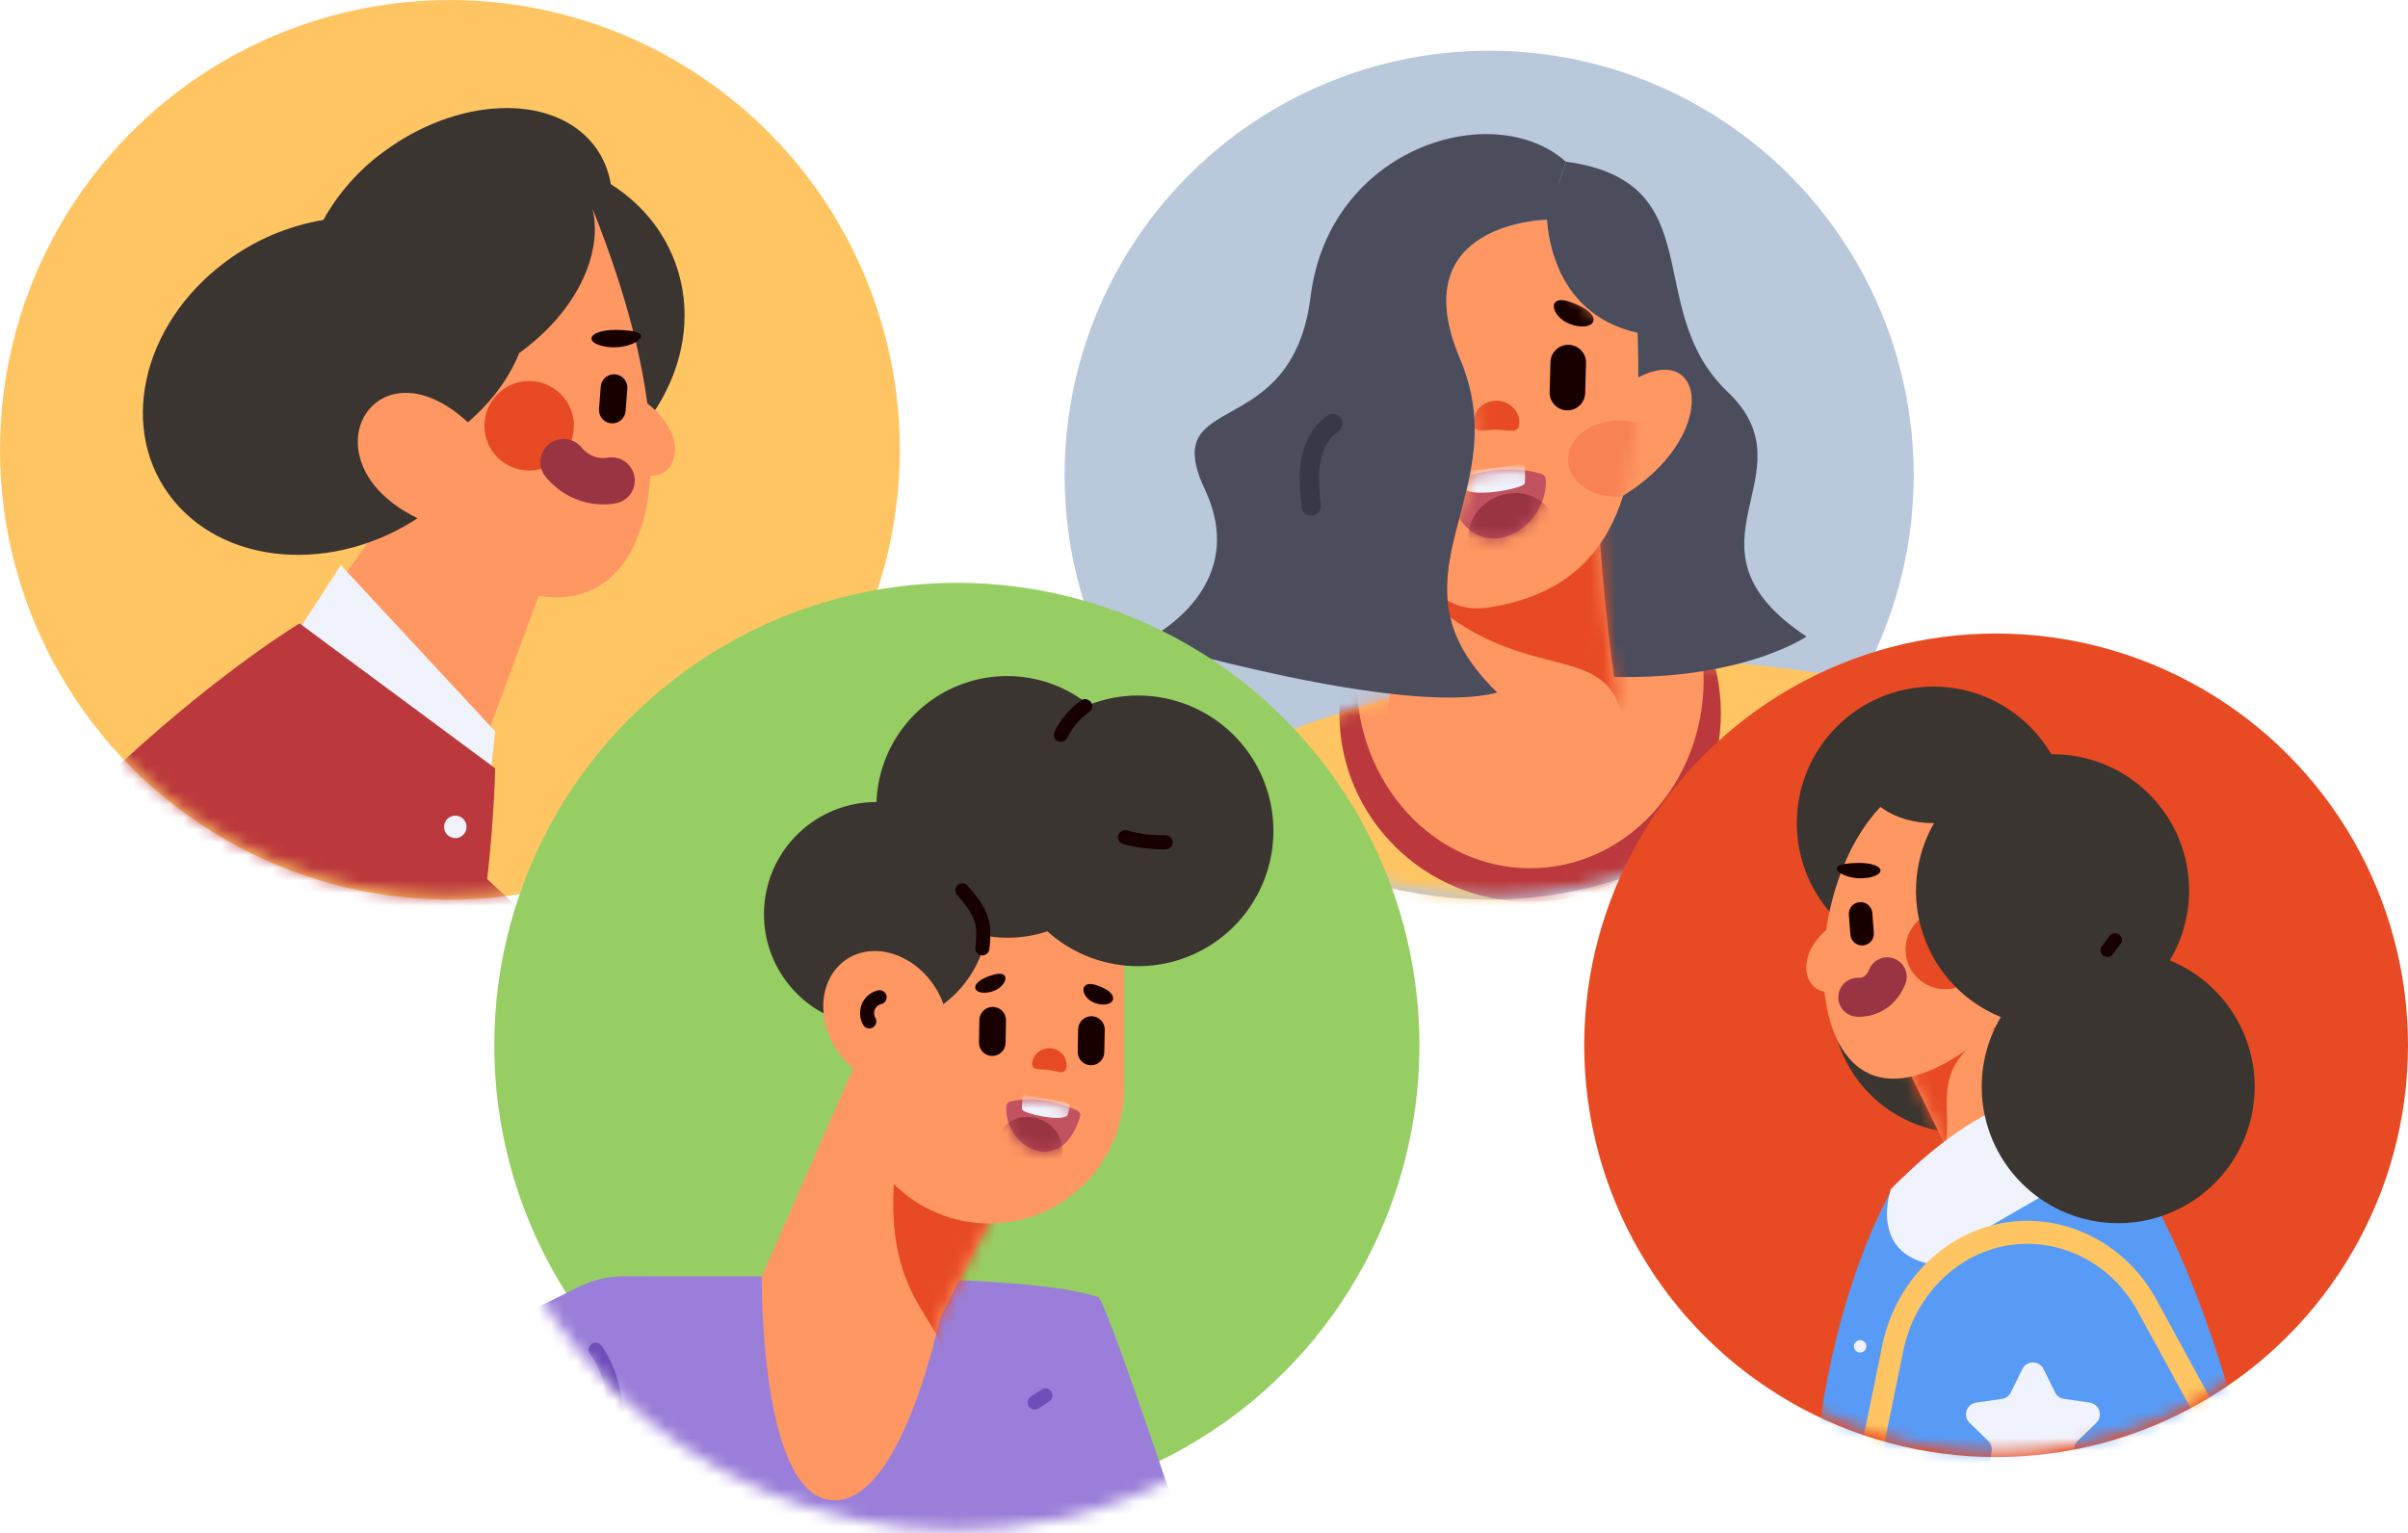 <svg width="190" height="121" viewBox="0 0 190 121" fill="none" xmlns="http://www.w3.org/2000/svg">
<circle cx="35.5" cy="35.5" r="35.5" fill="#FFC562"/>
<mask id="mask0_374_25" style="mask-type:luminance" maskUnits="userSpaceOnUse" x="0" y="0" width="71" height="71">
<circle cx="35.377" cy="35.377" r="35.377" fill="white"/>
</mask>
<g mask="url(#mask0_374_25)">
<ellipse cx="38.353" cy="26.204" rx="15.9" ry="13.719" transform="rotate(-20.015 38.353 26.204)" fill="#3A3530"/>
<path d="M37.948 59.342L48.4 31.127L34.369 33.883C34.369 33.883 29.08 43.67 25.236 47.734" fill="#FF9763"/>
<path d="M48.104 14.078C47.874 13.073 47.416 12.134 46.765 11.335C43.485 7.343 36.083 7.644 30.233 12.007C28.293 13.431 26.683 15.257 25.513 17.36C22.71 17.831 20.06 18.965 17.785 20.669C11.085 25.666 9.257 34.101 13.701 39.509C18.145 44.917 27.179 45.25 33.878 40.253C37.645 37.444 39.872 33.547 40.31 29.713C41.056 28.711 41.667 27.615 42.127 26.453C46.777 22.978 49.03 17.984 48.104 14.078Z" fill="#3A3530"/>
<path d="M36.39 44.02C47.159 52.535 57.671 43.781 46.744 16.446C47.623 20.042 45.446 24.648 40.97 27.86C40.051 30.166 38.245 32.466 35.676 34.307C33.405 35.934 31.847 36.053 29.452 36.449L30.474 37.459" fill="#FF9763"/>
<path d="M33.357 41.093C23.475 36.679 29.603 26.075 37.282 33.676L33.357 41.093Z" fill="#FF9763"/>
<path d="M22.738 51.004L26.894 44.602L39.071 57.721L38.52 62.851" fill="#F0F3FC"/>
<path d="M101.817 55.932C101.817 55.932 90.556 56.99 89.806 57.594C89.055 58.199 58.212 89.422 58.212 89.422L33.236 64.918L23.445 82.069L55.782 106.007C57.547 107.314 59.779 107.821 61.936 107.404C64.092 106.987 65.975 105.685 67.126 103.815L90.406 66.206C90.406 66.206 92.359 65.94 102.493 68.32C103.348 67.912 115.994 61.369 115.994 61.369C115.994 61.369 116.03 58.584 103.573 64.154C103.573 64.154 96.802 61.823 95.676 60.69C94.55 59.556 102.628 59.874 101.817 55.932Z" fill="#FF9763"/>
<path d="M37.407 100.199C48.772 100.818 52.496 83.429 52.496 83.429C52.496 83.429 28.399 56.914 21.418 58.954C14.437 60.993 18.49 76.857 18.49 76.857L37.407 100.199Z" fill="#BB393C"/>
<path d="M18.692 119.924C18.692 119.924 16.137 105.753 27.389 97.674C38.642 89.596 39.071 60.639 39.071 60.639L23.638 49.202C23.638 49.202 -0.079 63.373 -16.525 93.668L18.692 119.924Z" fill="#BB393C"/>
<path d="M102.894 58.144C102.894 58.144 91.056 59.249 90.267 59.88C89.477 60.511 57.051 93.133 57.051 93.133L34.908 71.544L20.499 85.451L54.496 110.46C56.353 111.826 58.696 112.356 60.96 111.921C63.224 111.486 65.204 110.126 66.423 108.17L90.898 68.877C90.898 68.877 92.951 68.6 103.606 71.086C104.505 70.66 117.799 63.824 117.799 63.824C117.799 63.824 117.837 60.914 104.741 66.733C104.741 66.733 97.622 64.298 96.438 63.114C95.254 61.93 103.748 62.263 102.894 58.144Z" fill="#FF9763"/>
<path d="M15.29 80.005L35.179 104.392C47.127 105.039 51.042 86.872 51.042 86.872C51.042 86.872 42.192 77.194 33.438 69.719" fill="#BB393C"/>
<circle cx="35.926" cy="65.261" r="0.887" fill="#F0F3FC"/>
<path d="M48.531 29.544C49.11 29.588 49.543 30.094 49.498 30.673L49.361 32.443C49.317 33.022 48.811 33.456 48.232 33.411C47.653 33.366 47.22 32.86 47.265 32.282L47.401 30.511C47.446 29.932 47.952 29.499 48.531 29.544Z" fill="#190000"/>
<path d="M49.734 26.108C46.578 25.724 45.772 26.982 47.729 27.351C49.686 27.72 51.796 26.36 49.734 26.108Z" fill="#190000"/>
<path d="M50.581 31.477C55.05 34.512 53.128 38.52 50.526 37.349L50.581 31.477Z" fill="#FF9763"/>
<circle cx="41.752" cy="33.606" r="3.531" fill="#E84B23"/>
<path d="M44.468 36.474C46.094 38.429 48.257 37.923 48.257 37.923" stroke="#993443" stroke-width="3.659" stroke-linecap="round" stroke-linejoin="round"/>
</g>
<circle opacity="0.27" cx="117.5" cy="37.5" r="33.5" fill="#003780"/>
<mask id="mask1_374_25" style="mask-type:luminance" maskUnits="userSpaceOnUse" x="84" y="4" width="68" height="67">
<circle cx="117.727" cy="37.349" r="33.349" fill="white"/>
</mask>
<g mask="url(#mask1_374_25)">
<path d="M95.667 73.951L99.296 58.667C99.296 58.667 120.27 48.94 144.574 53.318C144.574 53.318 156.896 133.428 156.896 137.361C156.896 137.361 126.233 148.746 92.704 135.564C90.125 131.303 102.607 120.185 95.667 73.951Z" fill="#FFC562"/>
<mask id="mask2_374_25" style="mask-type:luminance" maskUnits="userSpaceOnUse" x="92" y="52" width="65" height="90">
<path fill-rule="evenodd" clip-rule="evenodd" d="M95.667 73.951L99.296 58.667C99.296 58.667 120.27 48.94 144.574 53.318C144.574 53.318 156.896 133.428 156.896 137.361C156.896 137.361 126.233 148.746 92.704 135.564C90.125 131.303 102.607 120.185 95.667 73.951Z" fill="white"/>
</mask>
<g mask="url(#mask2_374_25)">
<path d="M125.701 81.35C118.74 62.554 138.786 61.465 128.433 80.702L125.701 81.35Z" fill="#F08059"/>
<path d="M127.556 81.362C149.421 70.061 145.832 89.495 127.603 83.892L127.556 81.362Z" fill="#F08059"/>
<path d="M126.722 80.978C137.261 59.696 148.898 72.668 128.688 82.309L126.722 80.978Z" fill="#F08059"/>
<path d="M125.09 82.259C104.707 76.96 121.419 62.448 126.989 80.013L125.09 82.259Z" fill="#F08059"/>
<ellipse cx="120.733" cy="56.29" rx="15.052" ry="14.896" fill="#BB393C"/>
<ellipse cx="120.733" cy="53.631" rx="13.693" ry="14.896" fill="#FF9763"/>
<path d="M147.196 69.649C140.382 67.52 153.724 95.881 137.314 99.054C120.903 102.228 146.557 125.254 146.557 125.254L137.25 142.983L156.896 101.802L155.713 88.6" fill="#D89D35"/>
</g>
<path d="M123.548 53.188C136.316 54.498 142.537 50.242 142.537 50.242C131.733 43.039 143.191 37.474 136.316 30.926C129.441 24.378 135.229 14.356 123.548 12.755L122.074 17.339C126.167 29.78 119.455 43.285 119.455 43.285L123.548 53.188Z" fill="#4B4D5C"/>
<path d="M109.369 56.927L112.089 36.982L126.044 39.356C126.251 43.671 126.813 50.322 127.681 55.542" fill="#FF9763"/>
<mask id="mask3_374_25" style="mask-type:luminance" maskUnits="userSpaceOnUse" x="109" y="36" width="19" height="21">
<path fill-rule="evenodd" clip-rule="evenodd" d="M109.369 56.927L112.089 36.982L126.044 39.356C126.251 43.671 126.813 50.322 127.681 55.542" fill="white"/>
</mask>
<g mask="url(#mask3_374_25)">
<path d="M109.544 44.032C118.146 54.662 125.618 50.257 127.681 55.542C129.744 60.827 127.681 39.356 127.681 39.356L121.406 38.513L110.719 42.271" fill="#E84B23"/>
</g>
<path d="M128.704 30.107C134.679 26.424 135.825 34.65 127.681 39.356L128.704 30.107Z" fill="#FF9763"/>
<path d="M122.075 17.339C122.075 17.339 110.616 17.503 115.199 28.306C118.488 36.059 113.687 41.536 114.219 47.398C115.105 47.917 116.151 48.141 117.409 47.95C128.418 46.28 129.564 36.999 129.216 26.256C122.172 24.698 122.075 17.339 122.075 17.339Z" fill="#FF9763"/>
<mask id="mask4_374_25" style="mask-type:luminance" maskUnits="userSpaceOnUse" x="114" y="17" width="16" height="32">
<path fill-rule="evenodd" clip-rule="evenodd" d="M122.075 17.339C122.075 17.339 110.616 17.503 115.199 28.306C118.488 36.059 113.687 41.536 114.219 47.398C115.105 47.917 116.151 48.141 117.409 47.95C128.418 46.28 129.564 36.999 129.216 26.256C122.172 24.698 122.075 17.339 122.075 17.339Z" fill="white"/>
</mask>
<g mask="url(#mask4_374_25)">
<ellipse opacity="0.27" cx="127.667" cy="36.194" rx="3.945" ry="3.004" transform="rotate(-2.519 127.667 36.194)" fill="#E84B23"/>
<path d="M112.989 27.354C113.763 27.375 114.374 28.021 114.352 28.795L114.286 31.163C114.264 31.937 113.619 32.547 112.845 32.525C112.071 32.504 111.461 31.859 111.482 31.084L111.548 28.717C111.57 27.942 112.215 27.332 112.989 27.354L112.989 27.354Z" fill="#190000"/>
<path d="M123.779 27.215C124.15 27.226 124.503 27.384 124.759 27.654C125.014 27.924 125.152 28.285 125.142 28.656L125.076 31.024C125.054 31.798 124.409 32.409 123.635 32.387C122.86 32.365 122.25 31.72 122.272 30.946L122.338 28.578C122.359 27.804 123.004 27.194 123.779 27.215L123.779 27.215Z" fill="#190000"/>
<path d="M112.731 24.04C109.847 24.795 110.591 26.376 112.425 26.022C114.259 25.668 114.616 23.547 112.731 24.04Z" fill="#190000"/>
<path d="M123.789 23.799C126.627 24.713 126.015 26.137 124.204 25.681C122.393 25.226 121.935 23.202 123.789 23.799Z" fill="#190000"/>
<path d="M119.881 33.357C119.873 34.306 119.064 33.923 118.063 33.914C117.061 33.906 116.246 34.275 116.254 33.326C116.262 32.378 117.081 31.616 118.082 31.625C119.084 31.634 119.889 32.409 119.881 33.357Z" fill="#E84B23"/>
<path d="M114.173 38.637C115.882 45.376 122.131 42.114 121.975 37.868C121.963 37.649 121.815 37.46 121.605 37.395C120.718 37.113 118.156 36.563 114.495 38.014C114.248 38.113 114.11 38.378 114.173 38.637Z" fill="#C1525F"/>
<mask id="mask5_374_25" style="mask-type:luminance" maskUnits="userSpaceOnUse" x="114" y="37" width="8" height="6">
<path fill-rule="evenodd" clip-rule="evenodd" d="M114.173 38.637C115.882 45.376 122.131 42.114 121.975 37.868C121.963 37.649 121.815 37.46 121.605 37.395C120.718 37.113 118.156 36.563 114.495 38.014C114.248 38.113 114.11 38.378 114.173 38.637Z" fill="white"/>
</mask>
<g mask="url(#mask5_374_25)">
<ellipse cx="119.293" cy="42.086" rx="3.485" ry="3.111" transform="rotate(-22.832 119.293 42.086)" fill="#993443"/>
<path d="M115.299 37.461C115.34 37.912 115.436 38.52 115.563 38.621C116.347 39.244 119.831 38.637 120.277 38.204C120.402 38.083 120.294 36.629 120.294 36.629L115.812 37.171" fill="#F0F3FC"/>
</g>
</g>
<path d="M123.005 14.444L123.548 12.755C117.819 7.681 104.886 11.61 103.413 23.395C101.94 35.182 91.3 30.598 95.065 38.619C98.829 46.641 90.305 50.591 90.305 50.591C90.305 50.591 110.616 56.626 118.146 54.662C115.464 52.072 114.429 49.705 114.219 47.398C113.687 41.536 118.488 36.059 115.199 28.306C110.615 17.503 122.075 17.339 122.075 17.339C122.075 17.339 122.172 24.698 129.216 26.256C129.479 26.314 129.73 26.383 130.014 26.424" fill="#4B4D5C"/>
<path d="M104.783 32.766C103.936 33.338 103.365 34.15 102.991 35.091C102.614 36.04 102.523 37.095 102.553 38.108C102.57 38.721 102.632 39.331 102.694 39.941C102.7 40.142 102.78 40.334 102.918 40.481C103.062 40.623 103.255 40.703 103.458 40.704C103.837 40.687 104.264 40.366 104.221 39.941C104.118 38.932 104.015 37.913 104.115 36.899C104.121 36.84 104.128 36.782 104.135 36.723C104.145 36.631 104.127 36.78 104.127 36.78C104.128 36.75 104.133 36.721 104.14 36.692C104.157 36.586 104.177 36.48 104.199 36.375C104.241 36.175 104.295 35.978 104.359 35.784C104.388 35.695 104.42 35.606 104.455 35.519C104.466 35.489 104.48 35.461 104.49 35.431C104.492 35.427 104.423 35.581 104.459 35.505C104.483 35.456 104.504 35.406 104.528 35.356C104.613 35.181 104.709 35.011 104.815 34.848C104.849 34.796 104.884 34.745 104.92 34.695C105.02 34.557 104.848 34.78 104.927 34.684C104.996 34.601 105.066 34.519 105.141 34.441C105.221 34.358 105.305 34.278 105.393 34.203C105.411 34.188 105.429 34.174 105.446 34.159C105.524 34.093 105.43 34.176 105.401 34.192C105.454 34.162 105.503 34.119 105.554 34.085C105.884 33.862 106.061 33.402 105.828 33.04C105.615 32.711 105.137 32.528 104.783 32.766L104.783 32.766Z" fill="#373947"/>
<path d="M145.755 68.051C146.851 81.613 148.348 99.844 148.586 101.271C148.968 103.564 135.785 127.023 135.785 127.023C137.505 134.131 145.933 140.173 145.933 140.173C145.933 140.173 166.353 108.913 166.926 100.889C167.499 92.865 158.613 48.28 143.711 53.439" fill="#FFC562"/>
<path d="M99.683 58.667C85.391 60.24 85.435 78.287 86.963 111.911C86.963 111.911 85.049 121.12 99.028 126.514C104.132 126.514 102.543 111.014 102.543 111.014C102.543 111.014 101.63 104.137 101.036 103.563C100.569 103.113 101.911 87.679 102.507 81.089" fill="#FFC562"/>
<mask id="mask6_374_25" style="mask-type:luminance" maskUnits="userSpaceOnUse" x="86" y="58" width="17" height="69">
<path fill-rule="evenodd" clip-rule="evenodd" d="M99.683 58.667C85.391 60.24 85.435 78.287 86.963 111.911C86.963 111.911 85.049 121.12 99.028 126.514C104.132 126.514 102.543 111.014 102.543 111.014C102.543 111.014 101.63 104.137 101.036 103.563C100.569 103.113 101.911 87.679 102.507 81.089" fill="white"/>
</mask>
<g mask="url(#mask6_374_25)">
<path d="M77.46 61.583C93.798 59.492 74.276 80.432 91.307 85.281L94.382 83.311C76.214 82.026 97.818 56.916 77.955 60.314L77.46 61.583Z" fill="#97CC64"/>
<path d="M78.485 59.412C93.328 72.881 76.042 83.09 76.359 61.246L78.485 59.412Z" fill="#F08059"/>
<path d="M78.046 57.583C92.238 37.474 98.014 56.374 79.255 59.807L78.046 57.583Z" fill="#F08059"/>
<path d="M78.608 58.322C99.139 53.628 90.999 74.21 77.959 61.192L78.608 58.322Z" fill="#F08059"/>
<path d="M88.56 75.469C98.217 75.43 97.466 64.199 97.466 64.199C97.466 64.199 85.45 67.78 88.56 75.469Z" fill="#97CC64"/>
</g>
</g>
<circle cx="75.5" cy="82.5" r="36.5" fill="#97CE64"/>
<mask id="mask7_374_25" style="mask-type:luminance" maskUnits="userSpaceOnUse" x="37" y="44" width="77" height="77">
<circle cx="75.376" cy="82.376" r="36.377" fill="white" stroke="white" stroke-width="4"/>
</mask>
<g mask="url(#mask7_374_25)">
<path d="M73.844 134.403L94.824 125.293C94.824 125.293 87.544 103.353 86.717 102.437C85.523 101.114 64.734 109.006 64.734 109.006L73.844 134.403Z" fill="#9A7ED9"/>
<mask id="mask8_374_25" style="mask-type:luminance" maskUnits="userSpaceOnUse" x="64" y="102" width="31" height="33">
<path fill-rule="evenodd" clip-rule="evenodd" d="M73.844 134.403L94.824 125.293C94.824 125.293 87.544 103.353 86.717 102.437C85.523 101.114 64.734 109.006 64.734 109.006L73.844 134.403Z" fill="white"/>
</mask>
<g mask="url(#mask8_374_25)">
<path d="M74.161 149.558C82.966 134.999 77.077 113.432 77.077 113.432L62.116 130.538L74.161 149.558Z" fill="#6F4EB9"/>
<path d="M69.838 132.881L95.606 120.403L97.42 127.721L67.41 139.372" fill="#F0F3FC"/>
</g>
<path d="M86.611 102.38C81.379 100.425 59.764 100.788 49.197 100.736C46.581 100.723 44.138 102.039 42.709 104.229L7.588 158.075L64.734 160.352C64.734 160.352 75.13 137.444 81.682 120.404" fill="#9A7ED9"/>
<path d="M-47.346 154.279C-45.137 153.175 42.579 103.771 42.579 103.771L32.303 131.885L-11.458 154.279H-47.346Z" fill="#FF9763"/>
<path d="M45.955 101.435L14.215 116.988L23.601 139.372L42.579 129.221" fill="#9A7ED9"/>
<path d="M147.085 153.514H92.702L116.212 119.136C117.131 117.792 118.654 116.988 120.283 116.988H168.791C169.432 116.988 170.02 117.343 170.318 117.909C170.617 118.476 170.578 119.161 170.216 119.69L147.085 153.514Z" fill="#589BF7"/>
<mask id="mask9_374_25" style="mask-type:luminance" maskUnits="userSpaceOnUse" x="92" y="116" width="79" height="38">
<path fill-rule="evenodd" clip-rule="evenodd" d="M147.085 153.514H92.702L116.212 119.136C117.131 117.792 118.654 116.988 120.283 116.988H168.791C169.432 116.988 170.02 117.343 170.318 117.909C170.617 118.476 170.578 119.161 170.216 119.69L147.085 153.514Z" fill="white"/>
</mask>
<g mask="url(#mask9_374_25)">
<path d="M157.54 114.682C171.488 116.356 155.587 150.389 122.111 152.9C88.636 155.411 140.266 166.065 140.266 166.065L165.909 154.279L179.02 139.372L179.299 130.389L180.415 108.824L163.677 111.335" fill="#2976DF"/>
</g>
<path d="M82.263 88.094L74.161 104.037C74.161 104.037 71.083 119.082 65.493 118.391C59.903 117.701 60.11 100.724 60.11 100.724L68.391 81.883L82.263 88.094Z" fill="#FF9763"/>
<mask id="mask10_374_25" style="mask-type:luminance" maskUnits="userSpaceOnUse" x="60" y="81" width="23" height="38">
<path fill-rule="evenodd" clip-rule="evenodd" d="M82.263 88.094L74.161 104.037C74.161 104.037 71.083 119.082 65.493 118.391C59.903 117.701 60.11 100.724 60.11 100.724L68.391 81.883L82.263 88.094Z" fill="white"/>
</mask>
<g mask="url(#mask10_374_25)">
<path d="M71.528 86.959C67.692 103.771 75.706 103.278 74.719 109.522C74.141 113.174 81.818 85.818 81.818 85.818L68.391 81.883" fill="#E84B23"/>
</g>
<path d="M67.41 84.309V69.331C67.41 68.477 68.103 67.785 68.957 67.785H87.135C87.99 67.785 88.682 68.477 88.682 69.331V85.924C88.682 91.798 83.92 96.56 78.046 96.56C75.225 96.563 72.518 95.442 70.526 93.445" fill="#FF9763"/>
<mask id="mask11_374_25" style="mask-type:luminance" maskUnits="userSpaceOnUse" x="67" y="67" width="22" height="30">
<path fill-rule="evenodd" clip-rule="evenodd" d="M67.41 84.309V69.331C67.41 68.477 68.103 67.785 68.957 67.785H87.135C87.99 67.785 88.682 68.477 88.682 69.331V85.924C88.682 91.798 83.92 96.56 78.046 96.56C75.225 96.563 72.518 95.442 70.526 93.445" fill="white"/>
</mask>
<g mask="url(#mask11_374_25)">
<path d="M86.066 84.077C85.486 84.066 85.025 83.588 85.035 83.008L85.068 81.234C85.079 80.654 85.557 80.193 86.137 80.204C86.717 80.214 87.179 80.693 87.168 81.273L87.135 83.046C87.13 83.325 87.014 83.59 86.814 83.783C86.613 83.977 86.344 84.082 86.066 84.077Z" fill="#190000"/>
<path d="M78.274 83.343C77.996 83.338 77.731 83.222 77.538 83.022C77.344 82.821 77.239 82.552 77.244 82.273L77.276 80.5C77.282 80.222 77.397 79.957 77.598 79.763C77.798 79.57 78.067 79.464 78.346 79.469C78.926 79.48 79.387 79.959 79.376 80.539L79.344 82.312C79.333 82.892 78.854 83.353 78.274 83.343Z" fill="#190000"/>
<path d="M86.445 77.734C88.576 78.398 87.964 79.555 86.605 79.227C85.246 78.898 85.052 77.3 86.445 77.734Z" fill="#190000"/>
<path d="M78.456 76.914C76.302 77.499 76.71 78.585 78.081 78.307C79.451 78.029 79.864 76.531 78.456 76.914Z" fill="#190000"/>
<path d="M81.454 83.842C81.361 84.546 82.001 84.346 82.744 84.445C83.488 84.543 84.053 84.902 84.147 84.198C84.24 83.494 83.713 82.844 82.969 82.745C82.226 82.647 81.547 83.138 81.454 83.842Z" fill="#E84B23"/>
<path d="M85.22 88.133C83.708 93.114 79.147 90.457 79.411 87.287C79.427 87.123 79.544 86.987 79.704 86.946C80.377 86.766 82.313 86.443 85.001 87.655C85.183 87.738 85.276 87.941 85.22 88.133Z" fill="#C1525F"/>
<mask id="mask12_374_25" style="mask-type:luminance" maskUnits="userSpaceOnUse" x="79" y="86" width="7" height="5">
<path fill-rule="evenodd" clip-rule="evenodd" d="M85.22 88.133C83.708 93.114 79.147 90.457 79.411 87.287C79.427 87.123 79.544 86.987 79.704 86.946C80.377 86.766 82.313 86.443 85.001 87.655C85.183 87.738 85.276 87.941 85.22 88.133Z" fill="white"/>
</mask>
<g mask="url(#mask12_374_25)">
<ellipse cx="81.271" cy="90.535" rx="2.329" ry="2.61" transform="rotate(-64.517 81.271 90.535)" fill="#993443"/>
<path d="M84.418 87.214C84.373 87.55 84.279 88.001 84.181 88.073C83.573 88.512 80.988 87.937 80.669 87.597C80.58 87.503 80.711 86.419 80.711 86.419L84.045 86.979" fill="#F0F3FC"/>
</g>
</g>
<path d="M89.793 54.894C88.466 54.895 87.151 55.145 85.917 55.63C82.875 53.188 78.717 52.672 75.171 54.296C71.624 55.919 69.298 59.405 69.159 63.302C69.152 63.302 69.146 63.301 69.139 63.301C64.47 63.3 60.602 66.924 60.299 71.583C59.996 76.242 63.361 80.336 67.991 80.94C72.621 81.545 76.924 78.451 77.827 73.871C79.439 74.145 81.093 74.021 82.646 73.508C86.186 76.7 91.413 77.159 95.455 74.634C99.498 72.109 101.378 67.211 100.064 62.63C98.749 58.048 94.559 54.892 89.793 54.894V54.894Z" fill="#3A3530"/>
<path d="M68.597 85.133C67.558 84.633 66.675 83.86 66.043 82.895C64.342 80.341 64.678 77.128 66.793 75.719C68.909 74.309 72.003 75.238 73.705 77.793C74.223 78.564 74.569 79.438 74.719 80.355" fill="#FF9763"/>
<path d="M69.256 78.168C68.732 78.298 68.292 78.651 68.049 79.133C67.778 79.695 67.8 80.353 68.107 80.895C68.208 81.067 68.393 81.172 68.592 81.171C68.791 81.17 68.975 81.063 69.073 80.89C69.172 80.717 69.171 80.504 69.07 80.332C69.054 80.294 69.035 80.258 69.013 80.223C69.048 80.309 69.055 80.325 69.034 80.27C69.026 80.251 69.02 80.232 69.013 80.212C68.989 80.133 68.971 80.053 68.96 79.971L68.98 80.119C68.968 80.006 68.968 79.893 68.982 79.78L68.962 79.928C68.972 79.862 68.986 79.796 69.004 79.732C69.013 79.703 69.024 79.674 69.034 79.644C69.055 79.585 68.972 79.778 69.025 79.671C69.053 79.617 69.084 79.565 69.118 79.514C69.169 79.433 69.029 79.615 69.098 79.538C69.117 79.517 69.135 79.496 69.154 79.475C69.193 79.434 69.236 79.399 69.277 79.361C69.165 79.468 69.214 79.408 69.253 79.38C69.276 79.364 69.3 79.349 69.324 79.335C69.373 79.306 69.424 79.284 69.474 79.258C69.325 79.338 69.41 79.285 69.458 79.27C69.489 79.26 69.521 79.251 69.553 79.243C69.848 79.159 70.021 78.854 69.942 78.557C69.855 78.264 69.552 78.092 69.256 78.168L69.256 78.168Z" fill="#190000"/>
<path d="M75.534 70.66C75.66 70.806 75.787 70.953 75.91 71.101C75.977 71.183 76.044 71.265 76.11 71.348C76.171 71.424 76.101 71.334 76.136 71.381C76.162 71.416 76.189 71.451 76.215 71.487C76.329 71.641 76.437 71.8 76.537 71.965C76.591 72.054 76.642 72.144 76.69 72.236C76.71 72.275 76.73 72.313 76.748 72.352C76.756 72.368 76.818 72.501 76.795 72.45C76.768 72.39 76.821 72.515 76.826 72.527C76.844 72.576 76.862 72.624 76.878 72.674C76.908 72.764 76.934 72.856 76.956 72.949C76.967 72.996 76.978 73.043 76.987 73.091C76.986 73.09 77.015 73.269 77.003 73.179C77.017 73.287 77.024 73.397 77.029 73.505C77.037 73.956 77.012 74.406 76.956 74.853C76.926 75.144 77.234 75.424 77.513 75.411C77.818 75.403 78.063 75.158 78.071 74.853C78.133 74.377 78.156 73.896 78.14 73.416C78.112 72.936 78.003 72.463 77.815 72.02C77.473 71.209 76.893 70.531 76.323 69.871C76.105 69.655 75.753 69.655 75.534 69.871C75.324 70.092 75.324 70.439 75.534 70.66H75.534Z" fill="#190000"/>
<path d="M85.345 55.256C84.443 55.883 83.713 56.727 83.221 57.709C83.092 57.97 83.142 58.324 83.421 58.472C83.672 58.605 84.047 58.551 84.184 58.272C84.293 58.05 84.415 57.836 84.55 57.63C84.614 57.532 84.681 57.436 84.751 57.342C84.767 57.316 84.786 57.291 84.806 57.268C84.766 57.307 84.749 57.341 84.799 57.279C84.837 57.231 84.877 57.184 84.917 57.137C85.073 56.954 85.24 56.781 85.416 56.618C85.507 56.535 85.6 56.454 85.696 56.377C85.715 56.361 85.735 56.346 85.754 56.331C85.851 56.253 85.684 56.382 85.743 56.339C85.798 56.299 85.852 56.258 85.908 56.219C86.146 56.051 86.281 55.724 86.108 55.456C85.956 55.22 85.6 55.076 85.345 55.256Z" fill="#190000"/>
<path d="M88.621 66.616C89.716 66.909 90.846 67.052 91.98 67.039C92.179 67.039 92.363 66.932 92.463 66.76C92.562 66.587 92.562 66.375 92.463 66.202C92.363 66.029 92.179 65.923 91.98 65.923C91.449 65.93 90.918 65.901 90.391 65.837C90.361 65.834 90.331 65.83 90.301 65.826C90.35 65.832 90.34 65.831 90.271 65.821C90.211 65.812 90.152 65.803 90.093 65.794C89.964 65.773 89.836 65.75 89.708 65.725C89.442 65.672 89.179 65.61 88.918 65.54C88.726 65.487 88.52 65.541 88.378 65.681C88.236 65.821 88.18 66.026 88.23 66.219C88.28 66.411 88.429 66.563 88.621 66.616H88.621Z" fill="#190000"/>
<path d="M82.207 109.654L81.367 110.207C81.243 110.283 81.152 110.402 81.111 110.541C81.088 110.612 81.084 110.689 81.101 110.763C81.104 110.837 81.127 110.908 81.167 110.97C81.242 111.098 81.364 111.191 81.507 111.228C81.65 111.266 81.802 111.245 81.93 111.17L82.77 110.617C82.893 110.541 82.984 110.422 83.026 110.284C83.049 110.212 83.053 110.135 83.036 110.061C83.033 109.987 83.01 109.916 82.97 109.854C82.895 109.726 82.773 109.633 82.63 109.596C82.487 109.558 82.335 109.579 82.207 109.654Z" fill="#6F4EB9"/>
<path d="M46.534 106.81C46.707 107.057 46.865 107.314 47.009 107.58C47.079 107.711 47.146 107.845 47.21 107.98C47.238 108.04 47.264 108.101 47.292 108.161C47.358 108.306 47.267 108.099 47.304 108.188C47.322 108.234 47.341 108.28 47.359 108.326C47.577 108.885 47.743 109.462 47.857 110.05C47.885 110.19 47.911 110.331 47.934 110.472C47.946 110.547 47.958 110.622 47.969 110.697C47.975 110.739 47.981 110.781 47.986 110.823C47.973 110.722 47.988 110.841 47.993 110.876C48.03 111.181 48.058 111.487 48.078 111.793C48.119 112.411 48.129 113.031 48.122 113.651C48.114 114.353 48.083 115.055 48.049 115.757C48.051 116.064 48.299 116.313 48.607 116.315C48.912 116.309 49.158 116.063 49.164 115.757C49.288 113.244 49.388 110.59 48.497 108.192C48.248 107.504 47.911 106.85 47.497 106.247C47.33 106.008 47.001 105.874 46.734 106.047C46.497 106.199 46.355 106.554 46.534 106.81L46.534 106.81Z" fill="#6F4EB9"/>
</g>
<circle cx="157.5" cy="82.5" r="32.5" fill="#E84B23"/>
<mask id="mask13_374_25" style="mask-type:luminance" maskUnits="userSpaceOnUse" x="125" y="50" width="65" height="65">
<circle cx="157.597" cy="82.318" r="32.318" fill="white"/>
</mask>
<g mask="url(#mask13_374_25)">
<circle cx="154.877" cy="79.067" r="10.341" fill="#3A3530"/>
<circle cx="152.551" cy="64.965" r="10.775" fill="#3A3530"/>
<path d="M148.909 81.077L155.025 93.52L164 90.089L156.352 78.037L148.909 81.077Z" fill="#FF9763"/>
<mask id="mask14_374_25" style="mask-type:luminance" maskUnits="userSpaceOnUse" x="148" y="78" width="16" height="16">
<path fill-rule="evenodd" clip-rule="evenodd" d="M148.909 81.077L155.025 93.52L164 90.089L156.352 78.037L148.909 81.077Z" fill="white"/>
</mask>
<g mask="url(#mask14_374_25)">
<path d="M158.425 80.639C151.37 84.139 154.536 87.359 153.307 91.274C152.077 95.189 146.447 82.635 146.447 82.635L148.227 79.69L158.425 80.639Z" fill="#E84B23"/>
</g>
<path d="M157.882 80.677C141.311 95.615 140.47 68.776 149.948 62.344C164.857 52.227 157.882 80.677 157.882 80.677Z" fill="#FF9763"/>
<path d="M146.999 74.618C146.488 74.657 146.041 74.275 146.002 73.763L145.881 72.2C145.841 71.689 146.224 71.242 146.735 71.203C147.247 71.163 147.693 71.546 147.733 72.057L147.853 73.621C147.893 74.132 147.51 74.578 146.999 74.618Z" fill="#190000"/>
<path d="M145.672 68.169C148.459 67.829 149.171 68.94 147.443 69.266C145.715 69.593 143.851 68.391 145.672 68.169Z" fill="#190000"/>
<path d="M144.377 73.192C141.138 75.639 142.675 79.13 144.973 78.095L144.377 73.192Z" fill="#FF9763"/>
<circle cx="153.473" cy="74.953" r="3.119" fill="#E84B23"/>
<path d="M148.909 77.095C148.188 78.88 146.587 78.709 146.587 78.709" stroke="#993443" stroke-width="3.076" stroke-linecap="round" stroke-linejoin="round"/>
<path d="M160.112 71.74C160.122 71.709 160.133 71.679 160.145 71.649L160.091 71.778C160.118 71.719 160.15 71.664 160.188 71.613L160.104 71.722C160.151 71.661 160.206 71.606 160.266 71.558L160.157 71.642C160.229 71.587 160.307 71.541 160.391 71.506L160.262 71.56C160.34 71.529 160.422 71.507 160.505 71.494L160.362 71.513C160.444 71.503 160.528 71.503 160.611 71.513L160.468 71.494C160.537 71.505 160.606 71.524 160.671 71.551L160.542 71.496C160.601 71.523 160.656 71.555 160.707 71.594L160.598 71.51C160.652 71.553 160.701 71.603 160.744 71.657L160.66 71.548C160.71 71.614 160.751 71.686 160.783 71.762L160.729 71.633C160.763 71.716 160.786 71.803 160.797 71.892L160.778 71.749C160.788 71.832 160.788 71.915 160.778 71.997L160.797 71.854C160.786 71.929 160.767 72.003 160.739 72.073L160.793 71.945C160.766 72.009 160.731 72.07 160.689 72.125L160.773 72.016L160.761 72.031C160.664 72.135 160.608 72.27 160.603 72.412C160.604 72.555 160.661 72.691 160.761 72.793C160.862 72.893 160.999 72.95 161.142 72.951C161.285 72.952 161.422 72.895 161.522 72.793C161.646 72.647 161.74 72.479 161.8 72.297C161.845 72.154 161.866 72.004 161.862 71.854C161.861 71.55 161.766 71.253 161.59 71.005C161.396 70.722 161.099 70.526 160.763 70.457C160.42 70.396 160.067 70.453 159.76 70.618C159.43 70.795 159.184 71.096 159.074 71.454C158.998 71.74 159.165 72.035 159.45 72.116C159.736 72.189 160.028 72.023 160.112 71.74L160.112 71.74Z" fill="#190000"/>
<path d="M128.26 172.992C128.26 172.992 135.712 180.677 141.156 182.599L153.121 138.408L149.496 96.352L151.178 98.75L137.794 144.492L128.26 172.992Z" fill="#589BF7"/>
<path d="M137.794 154.04C137.794 154.04 166.032 172.025 181.883 153.772C181.883 153.772 181.825 104.251 163.252 85.464L149.496 93.52C149.496 93.52 141.69 105.959 143.039 127.875C143.53 135.839 137.794 154.04 137.794 154.04Z" fill="#589BF7"/>
<mask id="mask15_374_25" style="mask-type:luminance" maskUnits="userSpaceOnUse" x="137" y="85" width="45" height="77">
<path fill-rule="evenodd" clip-rule="evenodd" d="M137.794 154.04C137.794 154.04 166.032 172.025 181.883 153.772C181.883 153.772 181.825 104.251 163.252 85.464L149.496 93.52C149.496 93.52 141.69 105.959 143.039 127.875C143.53 135.839 137.794 154.04 137.794 154.04Z" fill="white"/>
</mask>
<g mask="url(#mask15_374_25)">
<path d="M140.376 133.649C156.363 139.409 159.007 143.238 153.368 117.675C150.881 106.396 170.773 113.715 170.773 113.715C170.773 113.715 173.864 139.88 184.569 140.284C195.274 140.688 186.945 156.849 186.945 156.849C186.945 156.849 191.057 174.855 167.008 169.487L142.96 164.118" fill="#2976DF"/>
</g>
<path d="M149.198 93.848C149.198 93.848 147.525 98.547 151.974 99.693L168.15 90.35L163.252 86.407C163.252 86.407 157.983 84.916 149.198 93.848Z" fill="#F0F3FC"/>
<path d="M142.059 148.794L140.376 145.979L140.45 145.613L148.518 106.185C149.4 101.877 152.393 98.345 156.329 96.969C161.566 95.137 167.381 97.494 170.148 102.571L193.471 145.351L191.996 146.262L168.673 103.483C166.307 99.142 161.339 97.129 156.861 98.695C153.497 99.871 150.939 102.889 150.185 106.572L142.192 145.635L143.498 147.819L142.059 148.794Z" fill="#FFC562"/>
<path d="M133.01 128.036C133.01 128.036 127.619 139.109 128.26 142.524L158.935 163.32C162.504 166.114 167.334 166.683 171.455 164.795C176.563 162.455 179.394 156.912 178.294 151.402L169.283 106.25C168.774 103.699 167.223 101.478 165.004 100.121C162.785 98.765 160.1 98.397 157.598 99.107C152.788 100.472 149.912 105.39 151.08 110.252L159.007 143.238L133.01 128.036Z" fill="#589BF7"/>
<path d="M151.004 57.345C148.647 57.809 146.922 59.306 146.922 61.081C146.922 63.226 149.442 64.965 152.551 64.965C152.569 64.965 152.585 64.962 152.603 64.962C151.06 67.653 150.754 70.879 151.763 73.813C152.773 76.746 155 79.101 157.873 80.272C155.575 84.143 155.927 89.034 158.754 92.535C161.582 96.037 166.289 97.411 170.556 95.98C174.824 94.549 177.751 90.615 177.896 86.117C178.041 81.618 175.373 77.504 171.207 75.801C173.565 71.853 173.153 66.842 170.181 63.333C167.208 59.823 162.334 58.591 158.051 60.267" fill="#3A3530"/>
<circle cx="146.773" cy="106.259" r="0.488" fill="#F0F3FC"/>
<path d="M161.244 108.055L162.154 109.898C162.29 110.173 162.552 110.364 162.856 110.408L164.89 110.704C165.241 110.755 165.533 111.001 165.643 111.339C165.753 111.677 165.661 112.048 165.407 112.296L163.936 113.73C163.716 113.944 163.615 114.253 163.667 114.556L164.015 116.581C164.075 116.931 163.931 117.285 163.643 117.494C163.356 117.703 162.975 117.731 162.66 117.565L160.842 116.609C160.57 116.466 160.245 116.466 159.973 116.609L158.154 117.565C157.84 117.731 157.459 117.703 157.171 117.494C156.884 117.285 156.74 116.931 156.8 116.581L157.147 114.556C157.199 114.253 157.099 113.944 156.879 113.73L155.407 112.296C155.153 112.048 155.061 111.677 155.171 111.339C155.281 111.001 155.573 110.755 155.925 110.704L157.958 110.408C158.262 110.364 158.525 110.173 158.661 109.898L159.57 108.055C159.727 107.736 160.052 107.535 160.407 107.535C160.763 107.535 161.087 107.736 161.244 108.055Z" fill="#F0F3FC"/>
<path d="M166.418 73.914L165.812 74.722C165.773 74.782 165.751 74.851 165.748 74.922C165.732 74.993 165.736 75.068 165.758 75.137C165.796 75.272 165.885 75.387 166.005 75.459C166.131 75.532 166.28 75.551 166.42 75.513L166.549 75.459C166.629 75.412 166.695 75.346 166.742 75.266L167.348 74.458C167.387 74.398 167.409 74.329 167.412 74.258C167.428 74.186 167.425 74.112 167.402 74.043C167.364 73.908 167.276 73.793 167.155 73.721C167.029 73.648 166.88 73.629 166.74 73.667L166.611 73.721C166.532 73.768 166.465 73.835 166.418 73.914Z" fill="#190000"/>
</g>
</svg>
